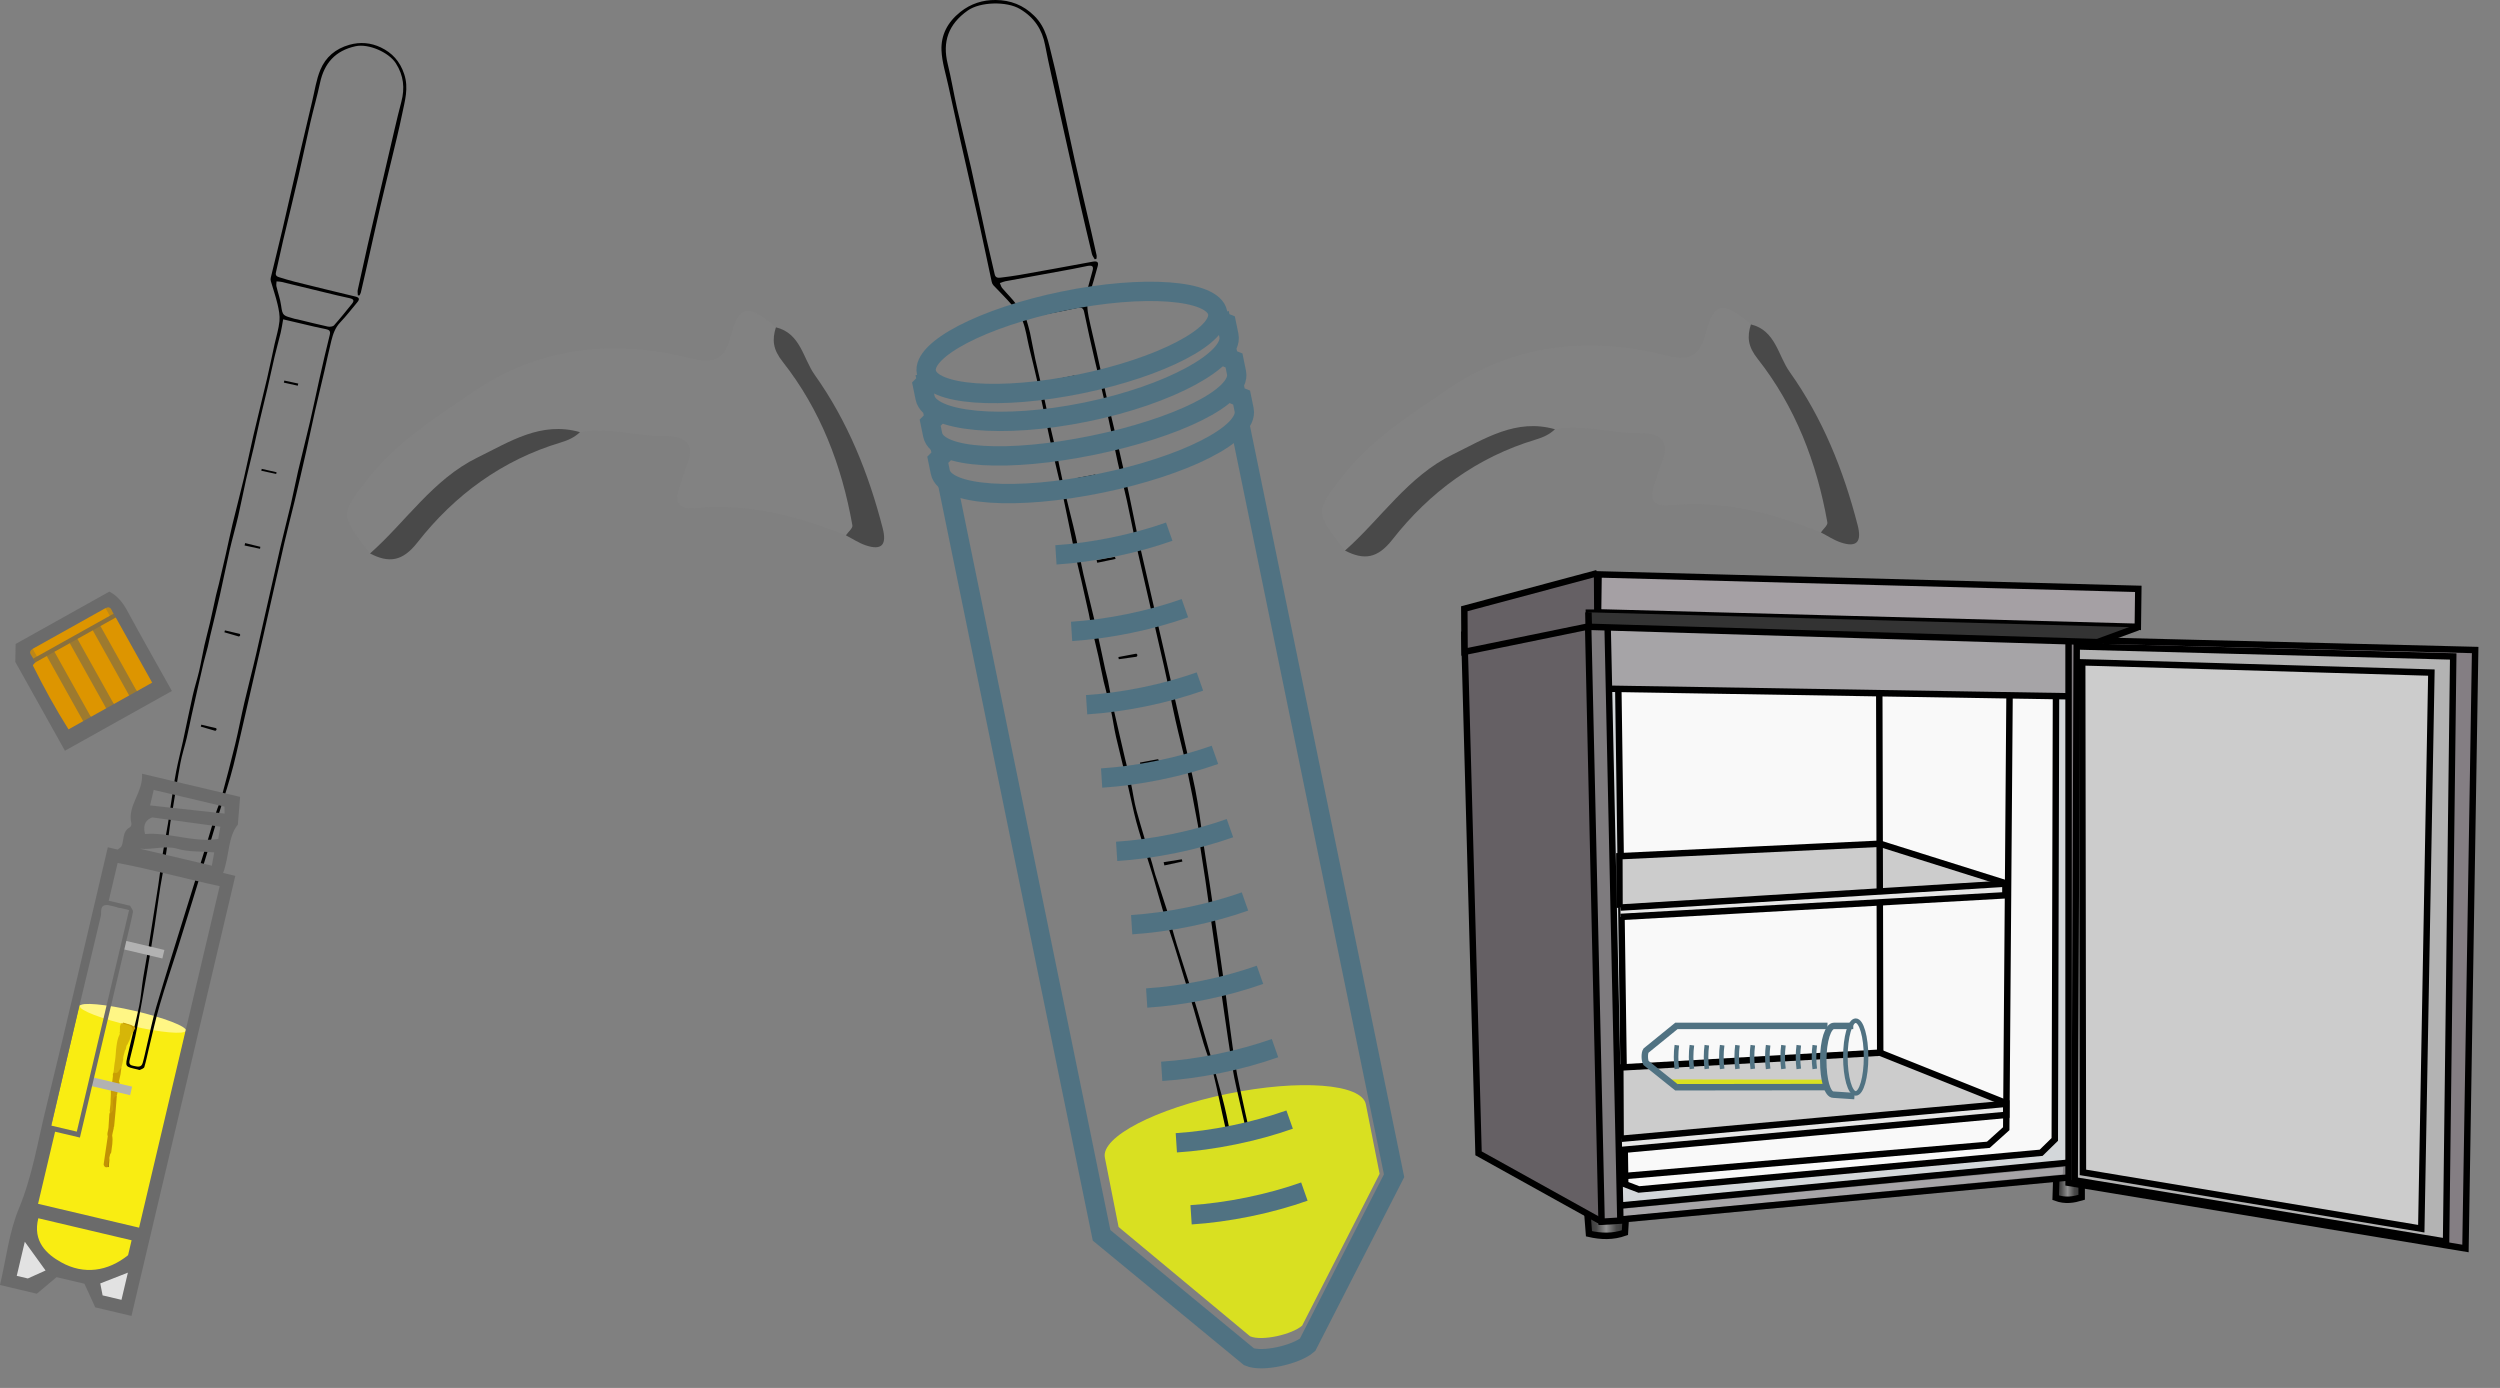 <?xml version="1.0" encoding="UTF-8" standalone="no"?>
<!-- Created with Inkscape (http://www.inkscape.org/) -->

<svg
   xmlns:dc="http://purl.org/dc/elements/1.1/"
   xmlns:cc="http://creativecommons.org/ns#"
   xmlns:rdf="http://www.w3.org/1999/02/22-rdf-syntax-ns#"
   xmlns:svg="http://www.w3.org/2000/svg"
   xmlns="http://www.w3.org/2000/svg"
   version="1.1"
   width="387.848"
   height="215.325"
   viewBox="0 0 387.848 215.325"
   id="svg2"
   xml:space="preserve"><rect x="0" y="0" width="387.848" height="215.325" fill="#808080" stroke="none"/><defs
   id="defs297" />
<g
   id="Layer_1">
	<polyline
   fill-rule="evenodd"
   clip-rule="evenodd"
   fill="#F9ED12"
   points="12.324,155.909 28.908,159.765 21.197,192.935    4.699,188.707  "
   id="polyline5"
   style="fill:#f9ed12;fill-rule:evenodd" />
	
		<ellipse
   cx="20.549"
   cy="157.997"
   rx="8.452"
   ry="1.191"
   transform="matrix(0.974,0.226,-0.226,0.974,36.312,-0.549)"
   id="ellipse7"
   style="fill:#fff685;fill-rule:evenodd" />
	<g
   id="g9">
		<path
   d="m 55.518,45.817 c -0.01,-0.279 -0.077,-0.57 -0.019,-0.834 0.501,-2.324 1.018,-4.645 1.545,-6.963 0.592,-2.593 1.199,-5.182 1.802,-7.772 0.797,-3.435 1.592,-6.872 2.397,-10.305 0.325,-1.386 0.656,-2.77 1.02,-4.145 0.562,-2.115 0.366,-4.074 -0.844,-5.97 -1.102,-1.727 -4.268,-3.095 -6.265,-2.655 -3.122,0.686 -4.852,2.615 -5.505,5.686 -0.434,2.051 -1.023,4.071 -1.493,6.114 -0.642,2.791 -1.216,5.598 -1.862,8.389 -0.767,3.316 -1.586,6.622 -2.368,9.933 -0.389,1.653 -0.727,3.318 -1.117,4.97 -0.114,0.488 0.161,0.642 0.517,0.75 0.789,0.24 1.575,0.488 2.373,0.685 3.14,0.781 6.285,1.553 9.433,2.304 0.63,0.15 0.688,0.42 0.31,0.875 -0.88,1.053 -1.718,2.145 -2.663,3.135 -0.783,0.821 -1.113,1.815 -1.375,2.848 -0.39,1.552 -0.708,3.123 -1.071,4.681 -0.487,2.1 -1.001,4.194 -1.478,6.297 -0.468,2.061 -0.889,4.131 -1.354,6.191 -0.575,2.542 -1.163,5.079 -1.767,7.612 -0.525,2.189 -1.109,4.365 -1.613,6.561 -1.218,5.304 -2.396,10.617 -3.606,15.922 -1.284,5.631 -2.598,11.254 -3.876,16.885 -0.542,2.386 -1.231,4.727 -1.99,7.053 -0.83,2.539 -1.552,5.113 -2.33,7.672 -0.807,2.648 -1.619,5.296 -2.437,7.942 -0.764,2.48 -1.531,4.957 -2.312,7.43 -0.925,2.929 -1.924,5.838 -2.784,8.787 -0.649,2.222 -1.136,4.495 -1.687,6.749 -0.236,0.966 -0.421,1.949 -0.707,2.9 -0.061,0.201 -0.439,0.326 -0.689,0.442 -0.09,0.044 -0.24,-0.044 -0.362,-0.069 -2.001,-0.463 -1.948,-0.344 -1.474,-2.446 0.555,-2.467 1.205,-4.916 1.723,-7.392 0.299,-1.438 0.389,-2.918 0.621,-4.373 0.269,-1.696 0.6,-3.382 0.883,-5.076 0.25,-1.505 0.471,-3.013 0.708,-4.52 0.249,-1.578 0.513,-3.153 0.747,-4.731 0.239,-1.604 0.425,-3.217 0.678,-4.819 0.251,-1.605 0.564,-3.202 0.835,-4.805 0.157,-0.932 0.275,-1.868 0.421,-2.801 0.274,-1.753 0.514,-3.514 0.843,-5.255 0.298,-1.565 0.71,-3.107 1.048,-4.664 0.518,-2.382 0.992,-4.773 1.528,-7.148 0.284,-1.264 0.692,-2.5 0.986,-3.761 0.308,-1.323 0.526,-2.667 0.821,-3.994 0.262,-1.168 0.589,-2.319 0.858,-3.485 0.331,-1.427 0.623,-2.861 0.945,-4.29 0.13,-0.581 0.304,-1.15 0.439,-1.729 0.361,-1.523 0.719,-3.048 1.064,-4.575 0.357,-1.574 0.678,-3.158 1.055,-4.729 0.57,-2.369 1.2,-4.725 1.759,-7.097 0.521,-2.208 0.96,-4.434 1.476,-6.644 0.698,-2.986 1.448,-5.959 2.146,-8.945 0.411,-1.752 0.765,-3.517 1.15,-5.272 0.26,-1.183 0.639,-2.351 0.755,-3.545 0.084,-0.862 -0.101,-1.774 -0.301,-2.633 -0.283,-1.21 -0.697,-2.393 -1.044,-3.59 -0.044,-0.159 -0.044,-0.349 -0.004,-0.511 0.608,-2.537 1.244,-5.067 1.838,-7.607 0.975,-4.179 1.92,-8.365 2.886,-12.546 0.56,-2.418 1.127,-4.834 1.707,-7.249 0.391,-1.629 0.629,-3.327 1.264,-4.857 0.815,-1.964 2.351,-3.268 4.495,-3.876 1.717,-0.487 3.356,-0.317 4.874,0.403 1.748,0.829 2.977,2.15 3.635,4.139 0.726,2.181 0.099,4.149 -0.312,6.177 -0.495,2.444 -1.114,4.864 -1.692,7.291 -0.564,2.378 -1.165,4.748 -1.712,7.13 -0.764,3.312 -1.494,6.632 -2.241,9.95 -0.252,1.12 -0.508,2.241 -0.773,3.359 -0.037,0.153 -0.141,0.29 -0.214,0.436 -0.082,-0.007 -0.164,-0.014 -0.244,-0.02 z m -11.589,3.725 c -0.151,0.828 -0.237,1.467 -0.388,2.091 -0.295,1.229 -0.646,2.445 -0.936,3.676 -0.384,1.627 -0.723,3.265 -1.101,4.893 -0.384,1.65 -0.802,3.294 -1.188,4.947 -0.327,1.403 -0.612,2.813 -0.938,4.216 -0.388,1.669 -0.822,3.327 -1.197,5 -0.428,1.897 -0.786,3.81 -1.224,5.704 -0.408,1.761 -0.918,3.497 -1.323,5.257 -0.539,2.353 -1.004,4.723 -1.537,7.078 -0.471,2.084 -0.992,4.159 -1.487,6.239 -0.132,0.555 -0.227,1.119 -0.365,1.671 -0.21,0.845 -0.462,1.682 -0.666,2.529 -0.331,1.374 -0.64,2.753 -0.953,4.133 -0.309,1.357 -0.618,2.716 -0.918,4.075 -0.25,1.143 -0.469,2.294 -0.739,3.433 -0.312,1.307 -0.739,2.59 -0.983,3.908 -0.471,2.526 -0.846,5.07 -1.266,7.607 -0.087,0.528 -0.213,1.05 -0.288,1.58 -0.24,1.699 -0.437,3.407 -0.701,5.102 -0.257,1.652 -0.604,3.291 -0.864,4.943 -0.319,2.019 -0.569,4.049 -0.886,6.068 -0.394,2.516 -0.811,5.028 -1.242,7.538 -0.479,2.781 -0.956,5.562 -1.492,8.331 -0.317,1.648 -0.722,3.282 -1.136,4.91 -0.16,0.631 0.125,0.804 0.646,0.896 0.547,0.098 1.152,0.312 1.374,-0.446 0.252,-0.859 0.421,-1.742 0.63,-2.613 0.486,-2.036 0.887,-4.099 1.48,-6.103 1.481,-4.987 3.046,-9.949 4.585,-14.919 1.064,-3.433 2.147,-6.861 3.21,-10.296 0.508,-1.641 0.966,-3.296 1.478,-4.937 0.261,-0.833 0.65,-1.627 0.875,-2.468 0.727,-2.699 1.438,-5.402 2.098,-8.119 0.519,-2.146 0.921,-4.318 1.422,-6.469 0.591,-2.536 1.262,-5.055 1.845,-7.593 1.259,-5.478 2.472,-10.969 3.729,-16.448 0.508,-2.213 1.101,-4.404 1.617,-6.615 0.412,-1.757 0.744,-3.535 1.153,-5.292 0.593,-2.533 1.245,-5.053 1.833,-7.585 0.521,-2.239 0.977,-4.492 1.482,-6.734 0.513,-2.27 1.028,-4.54 1.595,-6.795 0.151,-0.611 -0.118,-0.77 -0.592,-0.871 -0.585,-0.126 -1.176,-0.241 -1.76,-0.375 -1.599,-0.373 -3.195,-0.75 -4.882,-1.147 z m -1.027,-5.885 c -0.011,0.299 -0.069,0.541 -0.019,0.758 0.233,0.997 0.589,1.973 0.727,2.981 0.232,1.688 0.343,1.542 2.082,2.06 0.167,0.049 0.342,0.062 0.511,0.103 1.553,0.373 3.1,0.771 4.661,1.107 0.3,0.063 0.78,0.006 0.956,-0.19 0.964,-1.078 1.864,-2.209 2.773,-3.334 0.393,-0.485 0.299,-0.725 -0.326,-0.876 -0.658,-0.159 -1.325,-0.286 -1.983,-0.443 -2.875,-0.695 -5.746,-1.397 -8.62,-2.09 -0.212,-0.052 -0.436,-0.045 -0.762,-0.076 z"
   id="path11"
   style="fill-rule:evenodd" />
		<path
   d="m 28.163,126.416 c 0.774,0.208 1.548,0.416 2.322,0.623 -0.022,0.108 -0.044,0.214 -0.067,0.32 -0.786,-0.164 -1.57,-0.328 -2.355,-0.492 0.034,-0.15 0.067,-0.301 0.1,-0.451 z"
   id="path13"
   style="fill-rule:evenodd" />
		<path
   d="m 34.894,97.796 c 0.768,0.176 1.536,0.352 2.3,0.543 0.042,0.011 0.088,0.183 0.062,0.252 -0.029,0.07 -0.161,0.167 -0.22,0.151 -0.743,-0.206 -1.481,-0.428 -2.22,-0.647 0.027,-0.098 0.052,-0.2 0.078,-0.299 z"
   id="path15"
   style="fill-rule:evenodd" />
		<path
   d="m 31.23,112.425 c 0.768,0.18 1.536,0.354 2.299,0.545 0.042,0.012 0.09,0.183 0.062,0.251 -0.028,0.072 -0.162,0.168 -0.219,0.153 -0.744,-0.207 -1.482,-0.43 -2.222,-0.647 0.028,-0.101 0.054,-0.2 0.08,-0.302 z"
   id="path17"
   style="fill-rule:evenodd" />
		<path
   d="m 40.34,85.14 c -0.797,-0.169 -1.596,-0.341 -2.394,-0.512 0.028,-0.124 0.056,-0.25 0.083,-0.376 0.787,0.193 1.572,0.386 2.359,0.579 -0.016,0.103 -0.032,0.206 -0.048,0.309 z"
   id="path19"
   style="fill-rule:evenodd" />
		<path
   d="m 40.605,72.737 c 0.767,0.176 1.534,0.352 2.3,0.526 -0.019,0.089 -0.037,0.179 -0.055,0.268 -0.771,-0.167 -1.542,-0.334 -2.313,-0.501 0.023,-0.098 0.045,-0.196 0.068,-0.293 z"
   id="path21"
   style="fill-rule:evenodd" />
		<path
   d="m 44.108,59.039 c 0.721,0.155 1.443,0.311 2.161,0.467 -0.024,0.111 -0.048,0.222 -0.073,0.332 -0.718,-0.159 -1.439,-0.32 -2.158,-0.479 0.022,-0.107 0.046,-0.213 0.07,-0.32 z"
   id="path23"
   style="fill-rule:evenodd" />
	</g>
	<path
   d="m 5.291,186.212 c 5.549,1.447 10.857,2.828 16.287,4.244 -0.327,1.256 -0.631,2.424 -0.953,3.658 -4.011,4.185 -8.363,5.293 -12.169,2.492 -2.426,-1.782 -4.714,-4.712 -3.165,-10.394 z"
   id="path25"
   style="fill:#f9ed12;fill-rule:evenodd" />
	<g
   id="g27">
		<path
   d="m 10.073,116.468 c -2.589,-4.632 -5.117,-9.158 -7.702,-13.784 0.016,-0.824 0.035,-1.775 0.055,-2.782 4.859,-2.715 9.671,-5.404 14.535,-8.121 1.208,0.612 2.063,1.648 2.759,2.931 2.253,4.158 4.593,8.268 6.948,12.485 -5.522,3.084 -10.926,6.104 -16.595,9.271 z"
   id="path29"
   style="fill:#6b6b6b;fill-rule:evenodd" />
		<path
   d="m 12.905,111.882 c -0.691,0.386 -1.382,0.772 -2.275,1.271 -2.015,-3.196 -3.837,-6.509 -5.523,-9.9 -0.041,-0.08 0.237,-0.317 0.367,-0.48 0.439,-0.899 1.105,-1.327 2.125,-1.036 2.625,2.931 4.869,6.066 5.306,10.145 z"
   id="path31"
   style="fill:#dd9500;fill-rule:evenodd" />
		<path
   d="m 16.471,109.889 c -0.792,0.443 -1.585,0.886 -2.378,1.329 -2.942,-2.762 -4.489,-6.336 -5.844,-10.027 0.494,-1.208 1.408,-1.705 2.686,-1.587 2.906,2.855 5.022,6.139 5.536,10.285 z"
   id="path33"
   style="fill:#dd9500;fill-rule:evenodd" />
		<path
   d="m 20.038,107.896 c -0.792,0.443 -1.585,0.886 -2.377,1.329 -2.943,-2.762 -4.49,-6.337 -5.844,-10.027 0.494,-1.208 1.408,-1.705 2.686,-1.587 2.905,2.855 5.021,6.139 5.535,10.285 z"
   id="path35"
   style="fill:#dd9500;fill-rule:evenodd" />
		<path
   d="m 17.959,95.797 c 1.847,3.307 3.694,6.614 5.646,10.106 -0.865,0.483 -1.621,0.906 -2.378,1.329 -2.943,-2.716 -4.399,-6.31 -5.847,-9.909 0.399,-1.288 1.329,-1.678 2.579,-1.526 z"
   id="path37"
   style="fill:#dd9500;fill-rule:evenodd" />
		<path
   d="m 5.072,100.657 c 3.765,-2.104 7.53,-4.207 11.295,-6.311 0.633,0.339 0.966,0.795 0.591,1.525 -3.54,2.192 -7.158,4.248 -10.896,6.089 -0.819,-0.062 -1.031,-0.586 -0.99,-1.303 z"
   id="path39"
   style="fill:#dd9500;fill-rule:evenodd" />
		<path
   d="m 8.446,101.111 c 1.883,3.369 3.765,6.738 5.646,10.106 -0.396,0.222 -0.792,0.443 -1.188,0.665 -1.882,-3.369 -3.765,-6.738 -5.647,-10.106 0.21,-0.556 0.607,-0.777 1.189,-0.665 z"
   id="path41"
   style="fill:#9d7a2f;fill-rule:evenodd" />
		<path
   d="m 12.014,99.119 c 1.882,3.368 3.764,6.737 5.647,10.106 -0.396,0.221 -0.793,0.443 -1.189,0.664 -1.882,-3.369 -3.765,-6.737 -5.647,-10.106 0.209,-0.556 0.606,-0.778 1.189,-0.664 z"
   id="path43"
   style="fill:#9d7a2f;fill-rule:evenodd" />
		<path
   d="m 15.581,97.126 c 1.882,3.368 3.764,6.737 5.646,10.106 -0.396,0.221 -0.792,0.443 -1.189,0.664 -1.882,-3.369 -3.764,-6.738 -5.646,-10.107 0.209,-0.555 0.606,-0.776 1.189,-0.663 z"
   id="path45"
   style="fill:#9d7a2f;fill-rule:evenodd" />
		<path
   d="m 15.581,97.126 c -0.396,0.221 -0.793,0.443 -1.189,0.664 -0.792,0.443 -1.586,0.886 -2.378,1.329 -0.396,0.221 -0.793,0.443 -1.189,0.665 -0.792,0.443 -1.584,0.886 -2.378,1.328 -0.396,0.221 -0.792,0.443 -1.189,0.665 -0.594,0.332 -1.189,0.665 -1.784,0.997 -0.11,-0.199 -0.221,-0.396 -0.332,-0.595 0.039,-0.398 0.236,-0.508 0.595,-0.332 3.765,-2.104 7.53,-4.208 11.295,-6.311 0.038,-0.4 0.236,-0.511 0.595,-0.332 0.111,0.198 0.221,0.396 0.333,0.595 -0.794,0.441 -1.586,0.884 -2.379,1.327 z"
   id="path47"
   style="fill:#89703d;fill-rule:evenodd" />
		<path
   d="m 5.737,101.846 c -0.199,0.111 -0.396,0.221 -0.595,0.332 -0.162,-0.5 -0.93,-0.973 -0.069,-1.521 0.22,0.396 0.442,0.792 0.664,1.189 z"
   id="path49"
   style="fill:#bd8717;fill-rule:evenodd" />
		<path
   d="m 17.626,95.203 c -0.198,0.111 -0.396,0.221 -0.595,0.332 -0.221,-0.396 -0.443,-0.792 -0.664,-1.188 0.919,-0.447 0.919,0.455 1.259,0.856 z"
   id="path51"
   style="fill:#bd8717;fill-rule:evenodd" />
	</g>
	<g
   id="g53">
		<path
   d="m 37.252,123.63 c -4.933,-1.165 -9.871,-2.33 -15.217,-3.591 0.201,2.931 -2.332,4.936 -1.652,7.711 0.043,0.174 -0.078,0.514 -0.222,0.59 -1.229,0.647 -0.875,1.968 -1.311,2.946 -0.077,0.173 -0.308,0.278 -0.591,0.52 -0.425,-0.101 -0.942,-0.222 -1.532,-0.361 -3.208,13.592 -6.303,27.077 -9.605,40.51 -1.277,5.198 -2.1,10.492 -4.192,15.533 -1.536,3.7 -1.983,7.853 -2.931,11.869 2.037,0.48 3.882,0.916 5.714,1.35 1.104,-0.928 2.186,-1.837 3.058,-2.569 1.683,0.396 3.089,0.729 4.328,1.021 0.659,1.439 1.235,2.699 1.677,3.666 2.14,0.505 3.884,0.916 5.619,1.326 5.376,-22.78 10.731,-45.469 16.113,-68.274 -0.677,-0.159 -1.197,-0.282 -1.891,-0.446 0.99,-2.694 0.729,-5.634 2.282,-7.497 0.141,-1.705 0.245,-2.971 0.353,-4.304 z m -17.384,71.102 c -3.162,2.531 -6.857,3.063 -10.377,1.1 -2.244,-1.25 -4.457,-3.234 -3.547,-6.832 4.932,1.164 9.647,2.275 14.471,3.416 -0.187,0.794 -0.362,1.535 -0.547,2.316 z m 1.71,-4.275 c -5.24,-1.236 -10.395,-2.452 -15.674,-3.699 0.873,-3.698 1.743,-7.386 2.641,-11.189 1.262,0.299 2.445,0.577 3.852,0.91 0.643,-2.729 1.261,-5.346 1.879,-7.963 1.342,-0.84 2.583,0.158 3.659,0.144 -0.997,-0.386 -2.506,-0.153 -3.346,-1.47 1.564,-6.629 3.128,-13.256 4.692,-19.884 1.342,-0.84 2.582,0.159 3.66,0.144 -0.997,-0.385 -2.507,-0.154 -3.347,-1.47 0.354,-1.496 0.741,-2.986 1.03,-4.495 0.054,-0.282 -0.284,-0.641 -0.441,-0.964 -0.267,0.129 -0.523,0.212 -0.773,0.268 0.209,0.113 0.416,0.241 0.617,0.395 -2.697,11.429 -5.394,22.857 -8.112,34.375 -1.326,-0.313 -2.508,-0.592 -3.977,-0.938 0.212,-0.9 0.438,-1.854 0.663,-2.81 2.338,-9.908 4.663,-19.818 7.047,-29.715 0.146,-0.605 -0.277,-1.769 1.065,-1.694 0.247,-0.049 0.488,-0.072 0.726,-0.079 -0.198,-0.162 -0.389,-0.35 -0.569,-0.584 0.442,-1.875 0.885,-3.75 1.384,-5.863 5.279,1.002 10.462,2.449 15.828,3.602 -4.186,17.73 -8.337,35.32 -12.504,52.979 z m 0.112,-58.792 c 1.978,0.208 3.912,-0.553 5.868,0.022 1.715,0.504 3.615,0.375 5.678,0.546 -0.141,0.788 -0.249,1.39 -0.371,2.069 -3.84,-0.907 -7.507,-1.772 -11.175,-2.637 z m 12.163,-1.514 c -3.914,0.597 -7.617,-1.073 -11.357,-0.758 -0.417,-1.655 0.315,-2.262 1.105,-2.583 3.57,0.486 6.959,0.949 10.588,1.442 -0.127,0.72 -0.22,1.243 -0.336,1.899 z m 0.993,-3.932 c -3.868,-0.424 -7.667,-0.84 -11.569,-1.268 0.152,-0.646 0.326,-1.382 0.567,-2.404 3.706,0.874 7.298,1.722 10.972,2.589 0.009,0.304 0.017,0.618 0.03,1.083 z"
   id="path55"
   style="fill:#6b6b6b;fill-rule:evenodd" />
		<path
   d="m 19.41,140.789 c -0.616,-0.332 -1.272,-0.487 -1.971,-0.465 0.581,0.473 1.238,0.627 1.971,0.465 z"
   id="path57"
   style="fill:#6b6b6b;fill-rule:evenodd" />
	</g>
	<path
   d="m 7.07,197.103 c -0.886,0.397 -1.688,0.76 -2.75,1.237 -0.257,-0.062 -0.911,-0.216 -1.721,-0.405 0.4,-1.696 0.8,-3.391 1.249,-5.291 1.02,1.412 1.983,2.743 3.222,4.459 z"
   id="path59"
   style="fill:#e2e2e2;fill-rule:evenodd" />
	<path
   d="m 15.918,200.964 c -0.129,-0.66 -0.229,-1.175 -0.363,-1.854 1.223,-0.478 2.582,-1.009 4.286,-1.675 -0.376,1.598 -0.669,2.842 -0.996,4.221 -0.854,-0.202 -1.822,-0.43 -2.927,-0.692 z"
   id="path61"
   style="fill:#e2e2e2;fill-rule:evenodd" />
	<path
   d="m 19.594,145.979 c 1.953,0.461 3.905,0.921 5.908,1.395 -0.121,0.513 -0.192,0.811 -0.313,1.326 -2.002,-0.473 -3.954,-0.934 -5.907,-1.395 0.103,-0.442 0.208,-0.884 0.312,-1.326 z"
   id="path63"
   style="fill:#b2b2b2;fill-rule:evenodd" />
	<path
   d="m 20.026,141.183 c -1.104,-0.26 -2.209,-0.521 -3.314,-0.781 0.053,-0.221 0.104,-0.442 0.157,-0.663 1.104,0.261 2.209,0.521 3.313,0.782 -0.051,0.221 -0.104,0.442 -0.156,0.662 z"
   id="path65"
   style="fill:#6b6b6b;fill-rule:evenodd" />
	<g
   id="g67">
		<path
   d="m 18.128,169.953 c -0.061,0.751 -0.121,1.502 -0.182,2.253 -0.081,0.856 -0.162,1.712 -0.242,2.567 -0.074,0.055 -0.084,0.125 -0.05,0.206 -0.064,0.282 -0.127,0.562 -0.19,0.845 -0.008,0.059 -0.02,0.119 -0.034,0.178 -0.009,0.057 -0.019,0.116 -0.028,0.174 0.162,0.873 -0.055,1.727 -0.147,2.584 -0.01,0.095 -0.062,0.197 -0.152,0.26 -0.047,0.202 -0.094,0.403 -0.142,0.605 -0.034,0.479 0.023,0.975 -0.217,1.424 -0.279,0.096 -0.505,0.057 -0.621,-0.252 -0.032,-0.061 -0.056,-0.121 -0.036,-0.192 0.011,-0.087 0.022,-0.173 0.033,-0.259 0.2,-1.351 0.399,-2.703 0.599,-4.055 -0.121,-0.337 -0.02,-0.662 0.055,-0.988 0.019,-0.116 0.038,-0.23 0.056,-0.346 0.044,-0.688 0.088,-1.376 0.132,-2.064 0.289,-0.521 0.491,-1.063 0.336,-1.67 -0.185,-0.718 0.122,-1.201 0.83,-1.27 z"
   id="path69"
   style="fill:#c19205;fill-rule:evenodd" />
		<path
   d="m 16.745,181.048 c 0.072,-0.475 0.145,-0.949 0.217,-1.424 -0.023,0.479 -0.047,0.959 -0.071,1.438 -0.048,-0.004 -0.097,-0.009 -0.146,-0.014 z"
   id="path71"
   style="fill:#a37701;fill-rule:evenodd" />
		<path
   d="m 16.088,180.604 c 0.012,0.063 0.024,0.128 0.036,0.192 -0.012,-0.064 -0.024,-0.129 -0.036,-0.192 z"
   id="path73"
   style="fill:#9b6e02;fill-rule:evenodd" />
		<path
   d="m 18.763,158.772 c 0.073,0.004 0.146,0.007 0.219,0.01 0.594,-0.05 1.096,0.233 1.603,0.473 0.209,0.098 0.282,0.273 0.124,0.531 -0.129,0.21 -0.23,0.454 -0.302,0.7 -0.081,0.225 -0.162,0.45 -0.243,0.676 -0.02,0.055 -0.036,0.11 -0.05,0.167 -0.12,0.245 -0.239,0.49 -0.359,0.735 -0.265,0.251 -0.123,0.668 -0.375,0.925 -0.021,0.083 -0.041,0.167 -0.062,0.25 -0.075,0.38 -0.262,0.741 -0.203,1.145 -0.096,0.431 -0.191,0.86 -0.287,1.291 -0.126,0.326 -0.182,0.684 -0.515,0.9 -0.3,0.197 -0.537,0.213 -0.715,-0.139 0.092,-0.496 0.093,-1.002 0.182,-1.499 0.02,-0.101 0.042,-0.202 0.057,-0.306 0.125,-0.786 0.125,-1.589 0.24,-2.37 0.086,-0.587 0.183,-1.205 0.472,-1.752 0.015,-0.055 0.03,-0.112 0.045,-0.167 -0.053,-0.093 -0.057,-0.185 0.004,-0.275 0.005,-0.273 0.01,-0.547 0.014,-0.819 0.051,-0.158 0.101,-0.317 0.151,-0.476 z"
   id="path75"
   style="fill:#d6b608;fill-rule:evenodd" />
		<path
   d="m 17.676,166.396 c 0.737,0.324 0.749,-0.512 1.153,-0.721 -0.042,0.324 -0.085,0.65 -0.128,0.975 -0.083,0.373 -0.166,0.746 -0.25,1.118 0.033,0.074 0.073,0.146 0.107,0.219 -0.006,0.026 -0.011,0.052 -0.015,0.079 -0.138,0.628 -0.277,1.258 -0.415,1.887 -1.165,0.582 -0.165,1.826 -0.786,2.57 -0.113,0.136 -0.252,0.246 -0.38,0.369 0.004,-0.029 0.01,-0.059 0.017,-0.088 0.04,-0.146 0.123,-0.291 0.039,-0.45 0.03,-0.269 0.06,-0.536 0.089,-0.802 0.009,-0.059 0.019,-0.117 0.025,-0.176 0.009,-0.149 0.019,-0.299 0.028,-0.449 -0.019,-0.543 0.08,-1.084 0.03,-1.628 0.059,-0.167 0.118,-0.335 0.177,-0.501 0.113,-0.197 -0.046,-0.338 -0.105,-0.499 -0.059,-0.167 -0.039,-0.314 0.125,-0.415 0.012,-0.055 0.024,-0.108 0.037,-0.163 0.033,-0.267 0.066,-0.533 0.099,-0.801 -0.037,-0.2 -0.048,-0.393 0.153,-0.524 z"
   id="path77"
   style="fill:#c99e04;fill-rule:evenodd" />
		<path
   d="m 20.406,160.487 c 0.645,-1.504 -0.627,-1.405 -1.425,-1.703 0.043,-0.047 0.087,-0.093 0.131,-0.139 0.422,0.125 0.844,0.251 1.266,0.378 0.178,0.105 0.356,0.211 0.534,0.316 0.021,0.065 0.043,0.131 0.065,0.197 -0.19,0.317 -0.381,0.633 -0.571,0.951 z"
   id="path79"
   style="fill:#c99e04;fill-rule:evenodd" />
		<path
   d="m 19.115,164.384 c 0.068,-0.381 0.135,-0.763 0.203,-1.145 -0.068,0.383 -0.135,0.764 -0.203,1.145 z"
   id="path81"
   style="fill:#c99e04;fill-rule:evenodd" />
		<path
   d="m 19.379,162.989 c 0.125,-0.308 0.25,-0.617 0.375,-0.925 -0.125,0.309 -0.25,0.617 -0.375,0.925 z"
   id="path83"
   style="fill:#c99e04;fill-rule:evenodd" />
		<path
   d="m 20.113,161.33 c 0.017,-0.056 0.033,-0.111 0.05,-0.167 -0.017,0.056 -0.033,0.111 -0.05,0.167 z"
   id="path85"
   style="fill:#c99e04;fill-rule:evenodd" />
		<path
   d="m 18.599,160.068 c -0.001,0.091 -0.002,0.184 -0.004,0.275 0.001,-0.092 0.002,-0.184 0.004,-0.275 z"
   id="path87"
   style="fill:#b19301;fill-rule:evenodd" />
		<path
   d="m 17.655,174.979 c 0.017,-0.068 0.033,-0.138 0.05,-0.206 -0.017,0.068 -0.034,0.138 -0.05,0.206 z"
   id="path89"
   style="fill:#a37701;fill-rule:evenodd" />
		<path
   d="m 17.431,176.001 c 0.011,-0.059 0.022,-0.119 0.034,-0.178 -0.012,0.059 -0.023,0.12 -0.034,0.178 z"
   id="path91"
   style="fill:#a37701;fill-rule:evenodd" />
		<path
   d="m 17.188,169.299 c -0.01,0.542 -0.02,1.086 -0.03,1.628 0.01,-0.542 0.02,-1.086 0.03,-1.628 z"
   id="path93"
   style="fill:#c19205;fill-rule:evenodd" />
		<path
   d="m 17.017,172.354 c -0.013,0.149 -0.025,0.302 -0.038,0.45 0.012,-0.148 0.025,-0.301 0.038,-0.45 z"
   id="path95"
   style="fill:#c19205;fill-rule:evenodd" />
		<path
   d="m 17.334,168.601 c 0.022,-0.086 0.044,-0.17 0.066,-0.254 -0.011,0.15 -0.023,0.301 -0.034,0.451 -0.011,-0.066 -0.022,-0.131 -0.032,-0.197 z"
   id="path97"
   style="fill:#c19205;fill-rule:evenodd" />
		<path
   d="m 17.131,171.376 c -0.008,0.059 -0.017,0.117 -0.025,0.176 0.008,-0.058 0.017,-0.117 0.025,-0.176 z"
   id="path99"
   style="fill:#c19205;fill-rule:evenodd" />
		<path
   d="m 18.558,167.987 c -0.036,-0.073 -0.071,-0.146 -0.107,-0.219 0.036,0.073 0.071,0.146 0.107,0.219 z"
   id="path101"
   style="fill:#b19301;fill-rule:evenodd" />
		<path
   d="m 17.979,164.943 c -0.008,-0.065 -0.016,-0.133 -0.024,-0.199 0.008,0.066 0.016,0.133 0.024,0.199 z"
   id="path103"
   style="fill:#c99e04;fill-rule:evenodd" />
	</g>
	<path
   d="m 14.589,167.189 c 1.952,0.461 3.905,0.922 5.907,1.394 -0.121,0.515 -0.191,0.812 -0.313,1.325 -2.002,-0.472 -3.955,-0.933 -5.907,-1.393 0.104,-0.442 0.208,-0.885 0.313,-1.326 z"
   id="path105"
   style="fill:#b2b2b2;fill-rule:evenodd" />
</g>
<g
   id="Layer_2">
	<g
   id="g108">
		<path
   d="m 248.001,101.217 74.204,-1.035 -0.604,81.074 -72.39,6.67 -1.21,-86.709 z"
   id="path8780"
   style="fill:#d3d7da;stroke:#000000" />
		
			<linearGradient
   x1="-1088.921"
   y1="1637.734"
   x2="-1084.778"
   y2="1637.734"
   id="path8712_1_"
   gradientUnits="userSpaceOnUse"
   gradientTransform="matrix(1,0,0,-1,1407.625,1821.909)">
			<stop
   id="stop112"
   style="stop-color:#333333;stop-opacity:1"
   offset="0" />
			<stop
   id="stop114"
   style="stop-color:#4a4a4a;stop-opacity:1"
   offset="0.25" />
			<stop
   id="stop116"
   style="stop-color:#909090;stop-opacity:1"
   offset="0.5" />
			<stop
   id="stop118"
   style="stop-color:#4a4a4a;stop-opacity:1"
   offset="0.75" />
			<stop
   id="stop120"
   style="stop-color:#333333;stop-opacity:1"
   offset="1" />
		</linearGradient>
		<path
   d="m 319.023,182.509 -0.104,3.299 c 1.512,0.558 2.788,0.313 4.028,-0.06 v -3.534"
   id="path8712"
   style="fill:url(#path8712_1_);stroke:#000000" />
		
			<linearGradient
   x1="-1137.219"
   y1="1587.097"
   x2="-1131.033"
   y2="1587.097"
   id="path8728_1_"
   gradientUnits="userSpaceOnUse"
   gradientTransform="matrix(1,0,0,-1,1366.9,1763.909)">
			<stop
   id="stop124"
   style="stop-color:#333333;stop-opacity:1"
   offset="0" />
			<stop
   id="stop126"
   style="stop-color:#4a4a4a;stop-opacity:1"
   offset="0.25" />
			<stop
   id="stop128"
   style="stop-color:#909090;stop-opacity:1"
   offset="0.5" />
			<stop
   id="stop130"
   style="stop-color:#4a4a4a;stop-opacity:1"
   offset="0.75" />
			<stop
   id="stop132"
   style="stop-color:#333333;stop-opacity:1"
   offset="1" />
		</linearGradient>
		<path
   d="m 229.883,175.237 0.205,2.827 c 1.859,0.429 3.719,0.492 5.578,-0.177 l -0.206,-2.532"
   id="path8728"
   style="fill:url(#path8728_1_);stroke:#000000" />
		
			<linearGradient
   x1="-1161.521"
   y1="1632.131"
   x2="-1155.333"
   y2="1632.131"
   id="path8710_1_"
   gradientUnits="userSpaceOnUse"
   gradientTransform="matrix(1,0,0,-1,1407.625,1821.909)">
			<stop
   id="stop136"
   style="stop-color:#333333;stop-opacity:1"
   offset="0" />
			<stop
   id="stop138"
   style="stop-color:#4a4a4a;stop-opacity:1"
   offset="0.25" />
			<stop
   id="stop140"
   style="stop-color:#909090;stop-opacity:1"
   offset="0.5" />
			<stop
   id="stop142"
   style="stop-color:#4a4a4a;stop-opacity:1"
   offset="0.75" />
			<stop
   id="stop144"
   style="stop-color:#333333;stop-opacity:1"
   offset="1" />
		</linearGradient>
		<path
   d="m 246.232,187.827 0.28,3.577 c 1.859,0.43 3.718,0.492 5.577,-0.176 l 0.159,-2.7"
   id="path8710"
   style="fill:url(#path8710_1_);stroke:#000000" />
		<path
   d="m 250.553,187.101 72.745,-6.956 0.146,2.291 -72.892,6.831"
   id="path8596"
   style="fill:#a6a4a7;stroke:#000000" />
		<path
   d="m 251.025,104.034 2.117,-1.207 63.518,-0.805 2.319,0.92 -0.202,73.829 -2.117,2.07 -62.407,5.692 -2.118,-0.806 -1.11,-79.693 z"
   id="path8427"
   style="fill:#f9f9f9;stroke:#000000" />
		<path
   d="m 249.286,95.363 76.636,1.648 -0.251,11.093 -76.646,-1.261"
   id="path8425"
   style="fill:#a6a4a7;stroke:#000000" />
		
			<path
   d="m 250.724,187.121 69.868,-6.611 -0.1,2.126 -69.971,6.671 0.203,-2.186 z"
   id="path8419"
   style="opacity:0.2;fill:none;stroke:#000000" />
		<path
   d="m 246.384,97.172 -19.211,1.278 2.208,80.479 19.138,10.628"
   id="path8423"
   style="fill:#656064;stroke:#000000" />
		<path
   d="m 311.267,137.065 -19.609,-6.169 -40.43,1.935 0.021,8.015"
   id="path8431"
   style="fill:#cccccc;stroke:#000000" />
		<path
   d="m 311.396,171.206 -19.738,-7.896 -40.285,2.302 0.049,11.072"
   id="path8435"
   style="fill:#cccccc;stroke:#000000" />
		<path
   d="m 291.549,107.333 0.143,55.977"
   id="path8437"
   style="fill:none;stroke:#000000" />
		<path
   d="m 320.915,99.268 v 84.234 l 61.575,10.186 1.503,-92.846 -63.078,-1.574 z"
   id="path8447"
   style="fill:#847e83;stroke:#000000" />
		<path
   d="m 251.566,176.663 59.687,-5.42 v 1.718 l -59.66,5.437"
   id="path8433"
   style="fill:#e6e6e6;stroke:#000000" />
		<path
   d="m 248.47,189.542 2.915,-0.177 -1.979,-92.171 h -3.019 l 2.083,92.348 z"
   id="path8421"
   style="fill:#7e7b7e;stroke:#000000" />
		<path
   d="m 322.182,100.285 58.408,1.558 -1.107,90.786 -57.617,-9.519 0.316,-82.825 z"
   id="path8468"
   style="fill:#b3b3b3;stroke:#000000" />
		<path
   d="m 326.5,102.848 50.702,1.496 -1.566,86.277 -52.493,-8.738 -0.112,-79.125 3.469,0.09 z"
   id="path8472"
   style="fill:#cccccc;stroke:#000000" />
		<path
   d="M 352.791,180.191"
   id="path8500_1_"
   style="fill:#97aab0;stroke:#000000" />
		<path
   d="M 374.755,208.901"
   id="path8502_1_"
   style="fill:#97aab0;stroke:#000000" />
		<path
   d="M 248,89.111 247.923,95 331.659,97.243 331.735,91.354 248,89.111 z"
   id="path8640"
   style="fill:#a5a0a4;stroke:#000000" />
		<path
   d="m 247.77,88.924 -20.597,5.516 0.037,6.683 19.308,-3.957 -0.02,-2.116 1.308,-0.003 -0.036,-6.123 z"
   id="path8642"
   style="fill:#656064;stroke:#000000" />
		<path
   d="m 331.649,97.327 -6.253,2.294 -78.91,-2.38 -0.056,-2.247"
   id="path8669"
   style="fill:#333333;stroke:#000000" />
		<path
   d="m 252.159,182.435 56.312,-4.832 2.776,-2.499 0.511,-67.152"
   id="path8708"
   style="fill:none;stroke:#000000" />
		<path
   d="m 251.397,140.798 59.718,-3.709 v 1.807 l -59.718,3.355"
   id="path8429"
   style="fill:#e6e6e6;stroke:#000000" />
	</g>
	<path
   d="m 211.893,171.303 c -0.651,-3.182 -10.242,-3.905 -21.423,-1.615 -11.179,2.289 -19.713,6.725 -19.061,9.906 l 2.129,10.76 20.396,16.956 c 1.869,0.796 6.53,-0.295 8.081,-1.654 l 12.016,-23.552 -2.138,-10.801 z"
   id="path167"
   style="fill:#d9e021" />
	<g
   id="g169">
		<path
   d="M 197.738,169.047"
   id="path171"
   style="fill:#d9e021" />
		<path
   d="M 202.562,191.46"
   id="path173"
   style="fill:#d9e021" />
		<path
   d="M 177.979,172.804"
   id="path175"
   style="fill:#d9e021" />
		<path
   d="m 169.839,40.23 c -0.15,-0.274 -0.368,-0.536 -0.437,-0.828 -0.619,-2.564 -1.22,-5.131 -1.81,-7.7 -0.655,-2.875 -1.292,-5.754 -1.934,-8.632 -0.852,-3.815 -1.712,-7.633 -2.557,-11.449 -0.341,-1.541 -0.675,-3.082 -0.967,-4.63 -0.45,-2.381 -1.642,-4.256 -3.898,-5.597 -2.053,-1.223 -6.16,-1.127 -8.102,0.239 -3.033,2.136 -3.941,4.872 -3.114,8.256 0.556,2.259 0.928,4.558 1.441,6.826 0.7,3.097 1.482,6.179 2.178,9.278 0.826,3.682 1.594,7.377 2.401,11.062 0.405,1.838 0.873,3.665 1.275,5.501 0.121,0.544 0.496,0.57 0.935,0.515 0.975,-0.126 1.947,-0.241 2.908,-0.412 3.787,-0.673 7.575,-1.356 11.354,-2.061 0.757,-0.142 0.956,0.101 0.773,0.733 -0.426,1.464 -0.786,2.947 -1.316,4.379 -0.436,1.188 -0.296,2.338 -0.063,3.495 0.354,1.737 0.793,3.46 1.18,5.192 0.523,2.332 1.014,4.671 1.549,7.002 0.523,2.283 1.104,4.556 1.629,6.838 0.647,2.815 1.28,5.633 1.894,8.456 0.526,2.438 0.98,4.892 1.533,7.329 1.332,5.885 2.714,11.759 4.056,17.643 1.427,6.244 2.815,12.494 4.245,18.736 0.607,2.644 1.031,5.312 1.372,7.997 0.372,2.931 0.877,5.848 1.313,8.774 0.45,3.03 0.896,6.064 1.334,9.098 0.412,2.842 0.821,5.682 1.214,8.525 0.462,3.366 0.835,6.748 1.38,10.105 0.406,2.528 1.016,5.035 1.547,7.551 0.227,1.077 0.517,2.15 0.685,3.237 0.034,0.229 -0.311,0.529 -0.524,0.765 -0.075,0.084 -0.284,0.065 -0.428,0.097 -2.396,0.462 -2.277,0.559 -2.815,-1.771 -0.634,-2.732 -1.154,-5.491 -1.829,-8.214 -0.396,-1.581 -1.041,-3.108 -1.516,-4.675 -0.557,-1.825 -1.039,-3.67 -1.581,-5.5 -0.48,-1.627 -0.996,-3.242 -1.493,-4.863 -0.519,-1.699 -1.021,-3.4 -1.556,-5.092 -0.544,-1.721 -1.147,-3.426 -1.676,-5.15 -0.53,-1.725 -0.988,-3.473 -1.499,-5.207 -0.295,-1.008 -0.633,-2.002 -0.941,-3.002 -0.58,-1.887 -1.199,-3.764 -1.715,-5.662 -0.46,-1.709 -0.783,-3.448 -1.197,-5.168 -0.629,-2.627 -1.311,-5.246 -1.917,-7.878 -0.325,-1.399 -0.501,-2.829 -0.813,-4.231 -0.328,-1.47 -0.765,-2.918 -1.108,-4.386 -0.301,-1.293 -0.52,-2.6 -0.813,-3.895 -0.354,-1.585 -0.756,-3.159 -1.12,-4.741 -0.15,-0.643 -0.248,-1.295 -0.388,-1.938 -0.371,-1.695 -0.748,-3.391 -1.137,-5.082 -0.4,-1.746 -0.846,-3.483 -1.222,-5.232 -0.567,-2.643 -1.063,-5.297 -1.644,-7.936 -0.54,-2.455 -1.178,-4.893 -1.724,-7.348 -0.737,-3.318 -1.412,-6.649 -2.15,-9.969 -0.431,-1.947 -0.929,-3.883 -1.391,-5.82 -0.31,-1.309 -0.482,-2.656 -0.953,-3.908 -0.34,-0.904 -0.996,-1.733 -1.642,-2.502 -0.912,-1.082 -1.95,-2.076 -2.924,-3.117 -0.126,-0.139 -0.222,-0.33 -0.261,-0.511 -0.61,-2.827 -1.187,-5.659 -1.813,-8.483 -1.034,-4.644 -2.104,-9.281 -3.148,-13.923 -0.603,-2.685 -1.196,-5.372 -1.775,-8.063 -0.39,-1.815 -0.981,-3.63 -1.06,-5.458 -0.101,-2.349 0.91,-4.369 2.926,-5.973 1.614,-1.285 3.472,-1.873 5.474,-1.854 2.305,0.021 4.293,0.776 6,2.465 1.874,1.853 2.179,4.118 2.749,6.342 0.686,2.681 1.225,5.396 1.812,8.098 0.579,2.647 1.114,5.302 1.71,7.947 0.83,3.677 1.699,7.345 2.55,11.021 0.288,1.24 0.57,2.483 0.841,3.728 0.038,0.17 -0.007,0.356 -0.013,0.536 -0.09,0.033 -0.184,0.064 -0.274,0.095 z m -10.674,9.108 c 0.252,0.9 0.479,1.581 0.627,2.277 0.296,1.37 0.522,2.753 0.825,4.122 0.397,1.811 0.849,3.609 1.254,5.418 0.409,1.834 0.777,3.676 1.187,5.514 0.348,1.557 0.744,3.105 1.092,4.664 0.415,1.854 0.773,3.717 1.204,5.57 0.485,2.1 1.055,4.185 1.527,6.288 0.437,1.956 0.753,3.935 1.196,5.888 0.594,2.61 1.273,5.203 1.874,7.813 0.532,2.309 1.006,4.631 1.509,6.947 0.135,0.617 0.315,1.227 0.442,1.846 0.193,0.945 0.339,1.901 0.542,2.846 0.328,1.53 0.684,3.058 1.035,4.588 0.345,1.503 0.688,3.01 1.043,4.514 0.3,1.263 0.638,2.519 0.915,3.785 0.315,1.455 0.495,2.94 0.89,4.377 0.753,2.752 1.617,5.479 2.433,8.219 0.168,0.569 0.294,1.151 0.476,1.717 0.591,1.814 1.232,3.619 1.793,5.441 0.547,1.777 0.991,3.582 1.534,5.361 0.665,2.174 1.409,4.325 2.076,6.498 0.832,2.707 1.636,5.42 2.422,8.138 0.872,3.011 1.747,6.021 2.551,9.049 0.48,1.798 0.858,3.625 1.226,5.451 0.141,0.706 0.536,0.748 1.146,0.599 0.64,-0.154 1.4,-0.222 1.262,-1.086 -0.157,-0.977 -0.416,-1.941 -0.624,-2.911 -0.491,-2.268 -1.089,-4.523 -1.45,-6.81 -0.889,-5.69 -1.676,-11.391 -2.495,-17.09 -0.563,-3.936 -1.106,-7.881 -1.673,-11.818 -0.27,-1.881 -0.602,-3.753 -0.869,-5.637 -0.133,-0.956 -0.108,-1.933 -0.286,-2.88 -0.561,-3.044 -1.144,-6.087 -1.785,-9.118 -0.513,-2.394 -1.162,-4.758 -1.695,-7.147 -0.63,-2.818 -1.162,-5.655 -1.799,-8.473 -1.376,-6.079 -2.808,-12.149 -4.187,-18.228 -0.557,-2.455 -1.011,-4.93 -1.557,-7.387 -0.431,-1.953 -0.961,-3.889 -1.397,-5.842 -0.623,-2.816 -1.179,-5.646 -1.806,-8.459 -0.557,-2.488 -1.189,-4.959 -1.764,-7.442 -0.58,-2.515 -1.154,-5.03 -1.671,-7.556 -0.142,-0.684 -0.512,-0.718 -1.075,-0.6 -0.695,0.146 -1.392,0.305 -2.09,0.439 -1.919,0.37 -3.833,0.732 -5.858,1.115 z m -4.05,-5.426 c 0.138,0.305 0.195,0.574 0.357,0.769 0.751,0.892 1.623,1.706 2.276,2.655 1.095,1.584 1.142,1.387 3.281,1.101 0.204,-0.027 0.401,-0.097 0.604,-0.134 1.865,-0.346 3.738,-0.664 5.595,-1.049 0.356,-0.076 0.846,-0.354 0.938,-0.635 0.506,-1.527 0.912,-3.08 1.333,-4.629 0.185,-0.67 -0.038,-0.867 -0.789,-0.729 -0.793,0.146 -1.577,0.328 -2.367,0.475 -3.455,0.635 -6.913,1.262 -10.369,1.898 -0.252,0.046 -0.491,0.157 -0.859,0.278 z"
   id="path177"
   style="fill-rule:evenodd" />
		<path
   d="m 180.525,133.761 c 0.943,-0.149 1.884,-0.299 2.824,-0.452 0.03,0.12 0.06,0.237 0.087,0.352 -0.93,0.202 -1.862,0.401 -2.793,0.601 -0.038,-0.168 -0.077,-0.334 -0.118,-0.501 z"
   id="path179"
   style="fill-rule:evenodd" />
		<path
   d="m 173.507,101.933 c 0.917,-0.179 1.836,-0.359 2.759,-0.521 0.052,-0.008 0.188,0.143 0.193,0.225 0.003,0.084 -0.092,0.242 -0.163,0.254 -0.905,0.139 -1.815,0.258 -2.727,0.379 -0.018,-0.112 -0.043,-0.227 -0.062,-0.337 z"
   id="path181"
   style="fill-rule:evenodd" />
		<path
   d="m 176.854,118.305 c 0.92,-0.175 1.838,-0.356 2.758,-0.518 0.052,-0.009 0.19,0.142 0.194,0.223 0.005,0.085 -0.093,0.243 -0.16,0.255 -0.908,0.137 -1.818,0.256 -2.727,0.379 -0.022,-0.113 -0.042,-0.225 -0.065,-0.339 z"
   id="path183"
   style="fill-rule:evenodd" />
		<path
   d="m 173.072,86.712 c -0.947,0.199 -1.896,0.398 -2.846,0.596 -0.031,-0.137 -0.063,-0.276 -0.098,-0.416 0.946,-0.17 1.893,-0.34 2.841,-0.512 0.035,0.112 0.07,0.221 0.103,0.332 z"
   id="path185"
   style="fill-rule:evenodd" />
		<path
   d="m 167.162,74.148 c 0.916,-0.18 1.835,-0.359 2.75,-0.539 0.024,0.1 0.052,0.197 0.075,0.295 -0.918,0.189 -1.836,0.379 -2.752,0.569 -0.024,-0.11 -0.049,-0.218 -0.073,-0.325 z"
   id="path187"
   style="fill-rule:evenodd" />
		<path
   d="m 164.105,58.783 c 0.857,-0.178 1.716,-0.355 2.571,-0.533 0.031,0.123 0.059,0.244 0.087,0.367 -0.856,0.173 -1.718,0.346 -2.573,0.519 -0.03,-0.117 -0.057,-0.234 -0.085,-0.353 z"
   id="path189"
   style="fill-rule:evenodd" />
		<path
   d="M 183.681,94.81"
   id="path191"
   style="fill:none;stroke:#507282;stroke-width:2.835;stroke-miterlimit:10" />
		<path
   d="M 204.403,191.046"
   id="path193"
   style="fill:none;stroke:#507282;stroke-width:2.835;stroke-miterlimit:10" />
		<path
   d="M 160.309,98.957"
   id="path195"
   style="fill:none;stroke:#507282;stroke-width:2.835;stroke-miterlimit:10" />
		<path
   d="M 170.431,90.273"
   id="path197"
   style="fill:none;stroke:#507282;stroke-width:2.835;stroke-miterlimit:10" />
		<path
   d="M 160.096,99.175"
   id="path199"
   style="fill:none;stroke:#507282;stroke-width:2.835;stroke-miterlimit:10" />
		<path
   d="M 159.137,94.742"
   id="path201"
   style="fill:none;stroke:#507282;stroke-width:2.835;stroke-miterlimit:10" />
	</g>
	<g
   id="g203">
		<path
   d="m 120.376,50.779 c -4.32,-3.686 -5.699,-3.554 -7.019,1.43 -1.045,3.946 -2.928,4.207 -6.444,3.324 -11.782,-2.963 -23.395,-1.615 -33.337,5.16 -5.802,3.954 -12.043,7.851 -16.542,13.632 -4.287,5.507 -4.343,5.463 0.373,11.542 5.59,-4.939 9.738,-11.494 16.696,-14.899 5.007,-2.451 9.833,-5.643 15.873,-3.926 4.422,-0.794 8.739,0.656 13.123,0.615 3.555,-0.033 4.804,1.395 3.35,4.813 -0.386,0.907 -0.582,1.895 -0.938,2.817 -0.937,2.425 -0.529,3.83 2.468,3.541 8.145,-0.788 15.789,1.229 23.253,4.223 0.354,-0.521 1.087,-1.107 1.009,-1.551 -1.646,-9.298 -4.968,-17.961 -10.83,-25.401 -1.493,-1.894 -1.651,-3.357 -1.035,-5.32 z"
   id="path205"
   style="fill:#828282;fill-rule:evenodd" />
		<path
   d="m 120.376,50.779 c -0.617,1.963 -0.458,3.426 1.034,5.321 5.862,7.439 9.185,16.103 10.83,25.401 0.078,0.443 -0.654,1.03 -1.009,1.551 1.024,0.526 2.003,1.188 3.082,1.552 2.564,0.863 3.268,-0.167 2.625,-2.666 -2.191,-8.523 -5.445,-16.611 -10.548,-23.786 -1.816,-2.555 -2.176,-6.441 -6.014,-7.373 z"
   id="path207"
   style="fill:#494949;fill-rule:evenodd" />
		<path
   d="m 89.976,67.042 c -6.04,-1.717 -10.866,1.475 -15.873,3.926 -6.958,3.405 -11.106,9.96 -16.696,14.899 2.936,1.517 5.035,1.251 7.351,-1.706 5.773,-7.374 13.145,-12.785 22.247,-15.519 1.141,-0.344 2.131,-0.785 2.971,-1.6 z"
   id="path209"
   style="fill:#494949;fill-rule:evenodd" />
	</g>
	<path
   d="m 146.975,74.849 23.92,116.796 22.879,18.844 c 2.08,0.886 7.356,-0.347 9.083,-1.86 l 13.421,-26.23 -23.999,-116.864"
   id="path211"
   style="fill:none;stroke:#507282;stroke-width:3;stroke-miterlimit:10" />
	<path
   d="M 168.156,61.649"
   id="path213"
   style="fill:none;stroke:#507282;stroke-width:3;stroke-miterlimit:10" />
	<path
   d="M 144.894,63.861"
   id="path215"
   style="fill:none;stroke:#507282;stroke-width:3;stroke-miterlimit:10" />
	<path
   d="M 143.788,58.463"
   id="path217"
   style="fill:none;stroke:#507282;stroke-width:3;stroke-miterlimit:10" />
	
		<ellipse
   cx="166.232"
   cy="53.17"
   rx="23.05"
   ry="6.56"
   transform="matrix(0.98,-0.201,0.201,0.98,-7.287,34.433)"
   id="ellipse219"
   style="fill:none;stroke:#507282;stroke-width:3;stroke-miterlimit:10" />
	<path
   d="m 145.768,68.957 0.354,1.73 -0.635,0.646 0.386,1.889 c 0.762,3.716 11.885,4.407 24.804,1.762 l 0.021,-0.005 0.113,-0.023 C 183.73,72.31 193.77,67.285 193.01,63.569 l -0.388,-1.889 -0.837,-0.344 -0.355,-1.73"
   id="path221"
   style="fill:none;stroke:#507282;stroke-width:3;stroke-miterlimit:10" />
	<path
   d="m 144.712,63.801 0.23,1.128 -0.636,0.646 0.388,1.89 c 0.761,3.716 11.856,4.272 24.775,1.626 l 0.021,-0.004 0.113,-0.023 c 12.919,-2.646 22.987,-7.537 22.227,-11.252 l -0.387,-1.89 -0.839,-0.344 -0.23,-1.128"
   id="path223"
   style="fill:none;stroke:#507282;stroke-width:3;stroke-miterlimit:10" />
	<path
   d="m 143.505,57.909 0.258,1.262 -0.635,0.646 0.387,1.89 c 0.762,3.715 11.98,4.874 24.899,2.229 l 0.021,-0.004 0.113,-0.023 c 12.919,-2.646 22.864,-8.139 22.104,-11.855 l -0.388,-1.89 -0.838,-0.344 -0.259,-1.262"
   id="path225"
   style="fill:none;stroke:#507282;stroke-width:3;stroke-miterlimit:10" />
	<g
   id="g227">
		<path
   d="m 181.395,82.482 c -2.626,0.927 -5.554,1.742 -8.672,2.38 -3.117,0.639 -6.13,1.041 -8.908,1.22"
   id="path229"
   style="fill:none;stroke:#507282;stroke-width:3;stroke-miterlimit:10" />
		<path
   d="m 202.361,184.859 c -2.625,0.928 -5.553,1.742 -8.671,2.382 -3.117,0.638 -6.13,1.04 -8.908,1.219"
   id="path231"
   style="fill:none;stroke:#507282;stroke-width:3;stroke-miterlimit:10" />
		<path
   d="m 188.484,117.105 c -2.624,0.928 -5.553,1.741 -8.67,2.38 -3.117,0.639 -6.131,1.041 -8.909,1.22"
   id="path233"
   style="fill:none;stroke:#507282;stroke-width:3;stroke-miterlimit:10" />
		<path
   d="m 190.814,128.48 c -2.625,0.927 -5.553,1.742 -8.671,2.381 -3.117,0.639 -6.13,1.04 -8.908,1.22"
   id="path235"
   style="fill:none;stroke:#507282;stroke-width:3;stroke-miterlimit:10" />
		<path
   d="m 193.145,139.855 c -2.625,0.927 -5.554,1.742 -8.671,2.381 -3.118,0.639 -6.131,1.04 -8.908,1.22"
   id="path237"
   style="fill:none;stroke:#507282;stroke-width:3;stroke-miterlimit:10" />
		<path
   d="m 195.475,151.231 c -2.625,0.928 -5.554,1.742 -8.672,2.38 -3.117,0.639 -6.13,1.041 -8.908,1.221"
   id="path239"
   style="fill:none;stroke:#507282;stroke-width:3;stroke-miterlimit:10" />
		<path
   d="m 197.804,162.606 c -2.625,0.927 -5.554,1.742 -8.672,2.381 -3.116,0.638 -6.129,1.04 -8.907,1.22"
   id="path241"
   style="fill:none;stroke:#507282;stroke-width:3;stroke-miterlimit:10" />
		<path
   d="m 200.074,173.691 c -2.625,0.928 -5.553,1.742 -8.671,2.38 -3.117,0.639 -6.131,1.041 -8.909,1.221"
   id="path243"
   style="fill:none;stroke:#507282;stroke-width:3;stroke-miterlimit:10" />
		<path
   d="m 183.825,94.354 c -2.625,0.928 -5.553,1.742 -8.671,2.381 -3.117,0.639 -6.13,1.04 -8.908,1.22"
   id="path245"
   style="fill:none;stroke:#507282;stroke-width:3;stroke-miterlimit:10" />
		<path
   d="m 186.155,105.73 c -2.625,0.926 -5.554,1.742 -8.672,2.381 -3.116,0.638 -6.129,1.039 -8.907,1.219"
   id="path247"
   style="fill:none;stroke:#507282;stroke-width:3;stroke-miterlimit:10" />
	</g>
	<g
   id="g249">
		<path
   d="m 271.634,50.328 c -4.32,-3.686 -5.699,-3.554 -7.02,1.43 -1.045,3.947 -2.928,4.207 -6.444,3.324 -11.782,-2.963 -23.396,-1.615 -33.337,5.16 -5.803,3.953 -12.043,7.85 -16.543,13.632 -4.286,5.507 -4.343,5.464 0.373,11.542 5.591,-4.938 9.738,-11.493 16.697,-14.898 5.007,-2.451 9.833,-5.643 15.873,-3.926 4.422,-0.794 8.738,0.656 13.122,0.615 3.556,-0.033 4.804,1.395 3.35,4.813 -0.386,0.907 -0.582,1.895 -0.938,2.817 -0.936,2.425 -0.529,3.83 2.469,3.541 8.145,-0.788 15.789,1.229 23.254,4.223 0.354,-0.521 1.086,-1.107 1.008,-1.551 -1.645,-9.298 -4.968,-17.961 -10.83,-25.4 -1.493,-1.896 -1.651,-3.358 -1.034,-5.322 z"
   id="path251"
   style="fill:#828282;fill-rule:evenodd" />
		<path
   d="m 271.634,50.328 c -0.617,1.964 -0.459,3.426 1.033,5.322 5.862,7.439 9.186,16.103 10.83,25.4 0.078,0.443 -0.654,1.03 -1.008,1.551 1.023,0.525 2.002,1.188 3.082,1.552 2.564,0.862 3.268,-0.167 2.625,-2.666 -2.191,-8.523 -5.445,-16.611 -10.549,-23.786 -1.816,-2.555 -2.175,-6.44 -6.013,-7.373 z"
   id="path253"
   style="fill:#494949;fill-rule:evenodd" />
		<path
   d="m 241.233,66.592 c -6.04,-1.717 -10.866,1.475 -15.873,3.926 -6.959,3.405 -11.106,9.96 -16.697,14.898 2.937,1.518 5.035,1.252 7.352,-1.705 5.773,-7.374 13.145,-12.785 22.246,-15.52 1.141,-0.343 2.133,-0.784 2.972,-1.599 z"
   id="path255"
   style="fill:#494949;fill-rule:evenodd" />
	</g>
	<path
   d="M 131.894,236.811"
   id="path257"
   style="fill:#ffffff" />
	<g
   id="g259">
		<polyline
   fill="#D9E021"
   points="259.03,167.464 260.146,168.325 283.602,168.632 283.264,167.504   "
   id="polyline261"
   style="fill:#d9e021" />
		<path
   d="m 283.515,159.158 h -23.439 l -4.719,3.835 c -0.263,0.382 -0.233,1.501 0,1.91 l 4.71,3.773 23.522,-0.028"
   id="path263"
   style="fill:none;stroke:#507282;stroke-miterlimit:10" />
		<path
   d="M 286.118,163.991"
   id="path265"
   style="fill:none;stroke:#507282;stroke-width:0.709;stroke-miterlimit:10" />
		
			<ellipse
   cx="287.896"
   cy="163.99"
   rx="1.605"
   ry="5.641"
   id="ellipse267"
   style="fill:none;stroke:#507282;stroke-width:0.709;stroke-miterlimit:10" />
		<path
   d="M 266.121,159.12"
   id="path269"
   style="fill:none;stroke:#507282;stroke-width:0.709;stroke-miterlimit:10" />
		<path
   d="m 287.7,170.046 -3.281,-0.222 c -0.887,0 -1.561,-2.21 -1.561,-5.326 0,-3.115 0.767,-5.341 1.653,-5.341 h 3.003"
   id="path271"
   style="fill:none;stroke:#507282;stroke-miterlimit:10" />
		<g
   id="g273">
			<path
   d="m 281.543,165.828 c -0.077,-0.564 -0.12,-1.186 -0.12,-1.837 0,-0.652 0.043,-1.273 0.12,-1.837"
   id="path275"
   style="fill:none;stroke:#507282;stroke-width:0.709;stroke-miterlimit:10" />
			<path
   d="m 260.146,165.828 c -0.079,-0.564 -0.122,-1.186 -0.122,-1.837 0,-0.652 0.043,-1.273 0.122,-1.837"
   id="path277"
   style="fill:none;stroke:#507282;stroke-width:0.709;stroke-miterlimit:10" />
			<path
   d="m 274.307,165.828 c -0.078,-0.564 -0.12,-1.186 -0.12,-1.837 0,-0.652 0.042,-1.273 0.12,-1.837"
   id="path279"
   style="fill:none;stroke:#507282;stroke-width:0.709;stroke-miterlimit:10" />
			<path
   d="m 271.929,165.828 c -0.077,-0.564 -0.12,-1.186 -0.12,-1.837 0,-0.652 0.043,-1.273 0.12,-1.837"
   id="path281"
   style="fill:none;stroke:#507282;stroke-width:0.709;stroke-miterlimit:10" />
			<path
   d="m 269.551,165.828 c -0.077,-0.564 -0.12,-1.186 -0.12,-1.837 0,-0.652 0.043,-1.273 0.12,-1.837"
   id="path283"
   style="fill:none;stroke:#507282;stroke-width:0.709;stroke-miterlimit:10" />
			<path
   d="m 267.175,165.828 c -0.079,-0.564 -0.122,-1.186 -0.122,-1.837 0,-0.652 0.043,-1.273 0.122,-1.837"
   id="path285"
   style="fill:none;stroke:#507282;stroke-width:0.709;stroke-miterlimit:10" />
			<path
   d="m 264.796,165.828 c -0.077,-0.564 -0.121,-1.186 -0.121,-1.837 0,-0.652 0.044,-1.273 0.121,-1.837"
   id="path287"
   style="fill:none;stroke:#507282;stroke-width:0.709;stroke-miterlimit:10" />
			<path
   d="m 262.479,165.828 c -0.078,-0.564 -0.121,-1.186 -0.121,-1.837 0,-0.652 0.043,-1.273 0.121,-1.837"
   id="path289"
   style="fill:none;stroke:#507282;stroke-width:0.709;stroke-miterlimit:10" />
			<path
   d="m 279.063,165.828 c -0.077,-0.564 -0.121,-1.186 -0.121,-1.837 0,-0.652 0.044,-1.273 0.121,-1.837"
   id="path291"
   style="fill:none;stroke:#507282;stroke-width:0.709;stroke-miterlimit:10" />
			<path
   d="m 276.685,165.828 c -0.078,-0.564 -0.121,-1.186 -0.121,-1.837 0,-0.652 0.043,-1.273 0.121,-1.837"
   id="path293"
   style="fill:none;stroke:#507282;stroke-width:0.709;stroke-miterlimit:10" />
		</g>
	</g>
</g>
</svg>